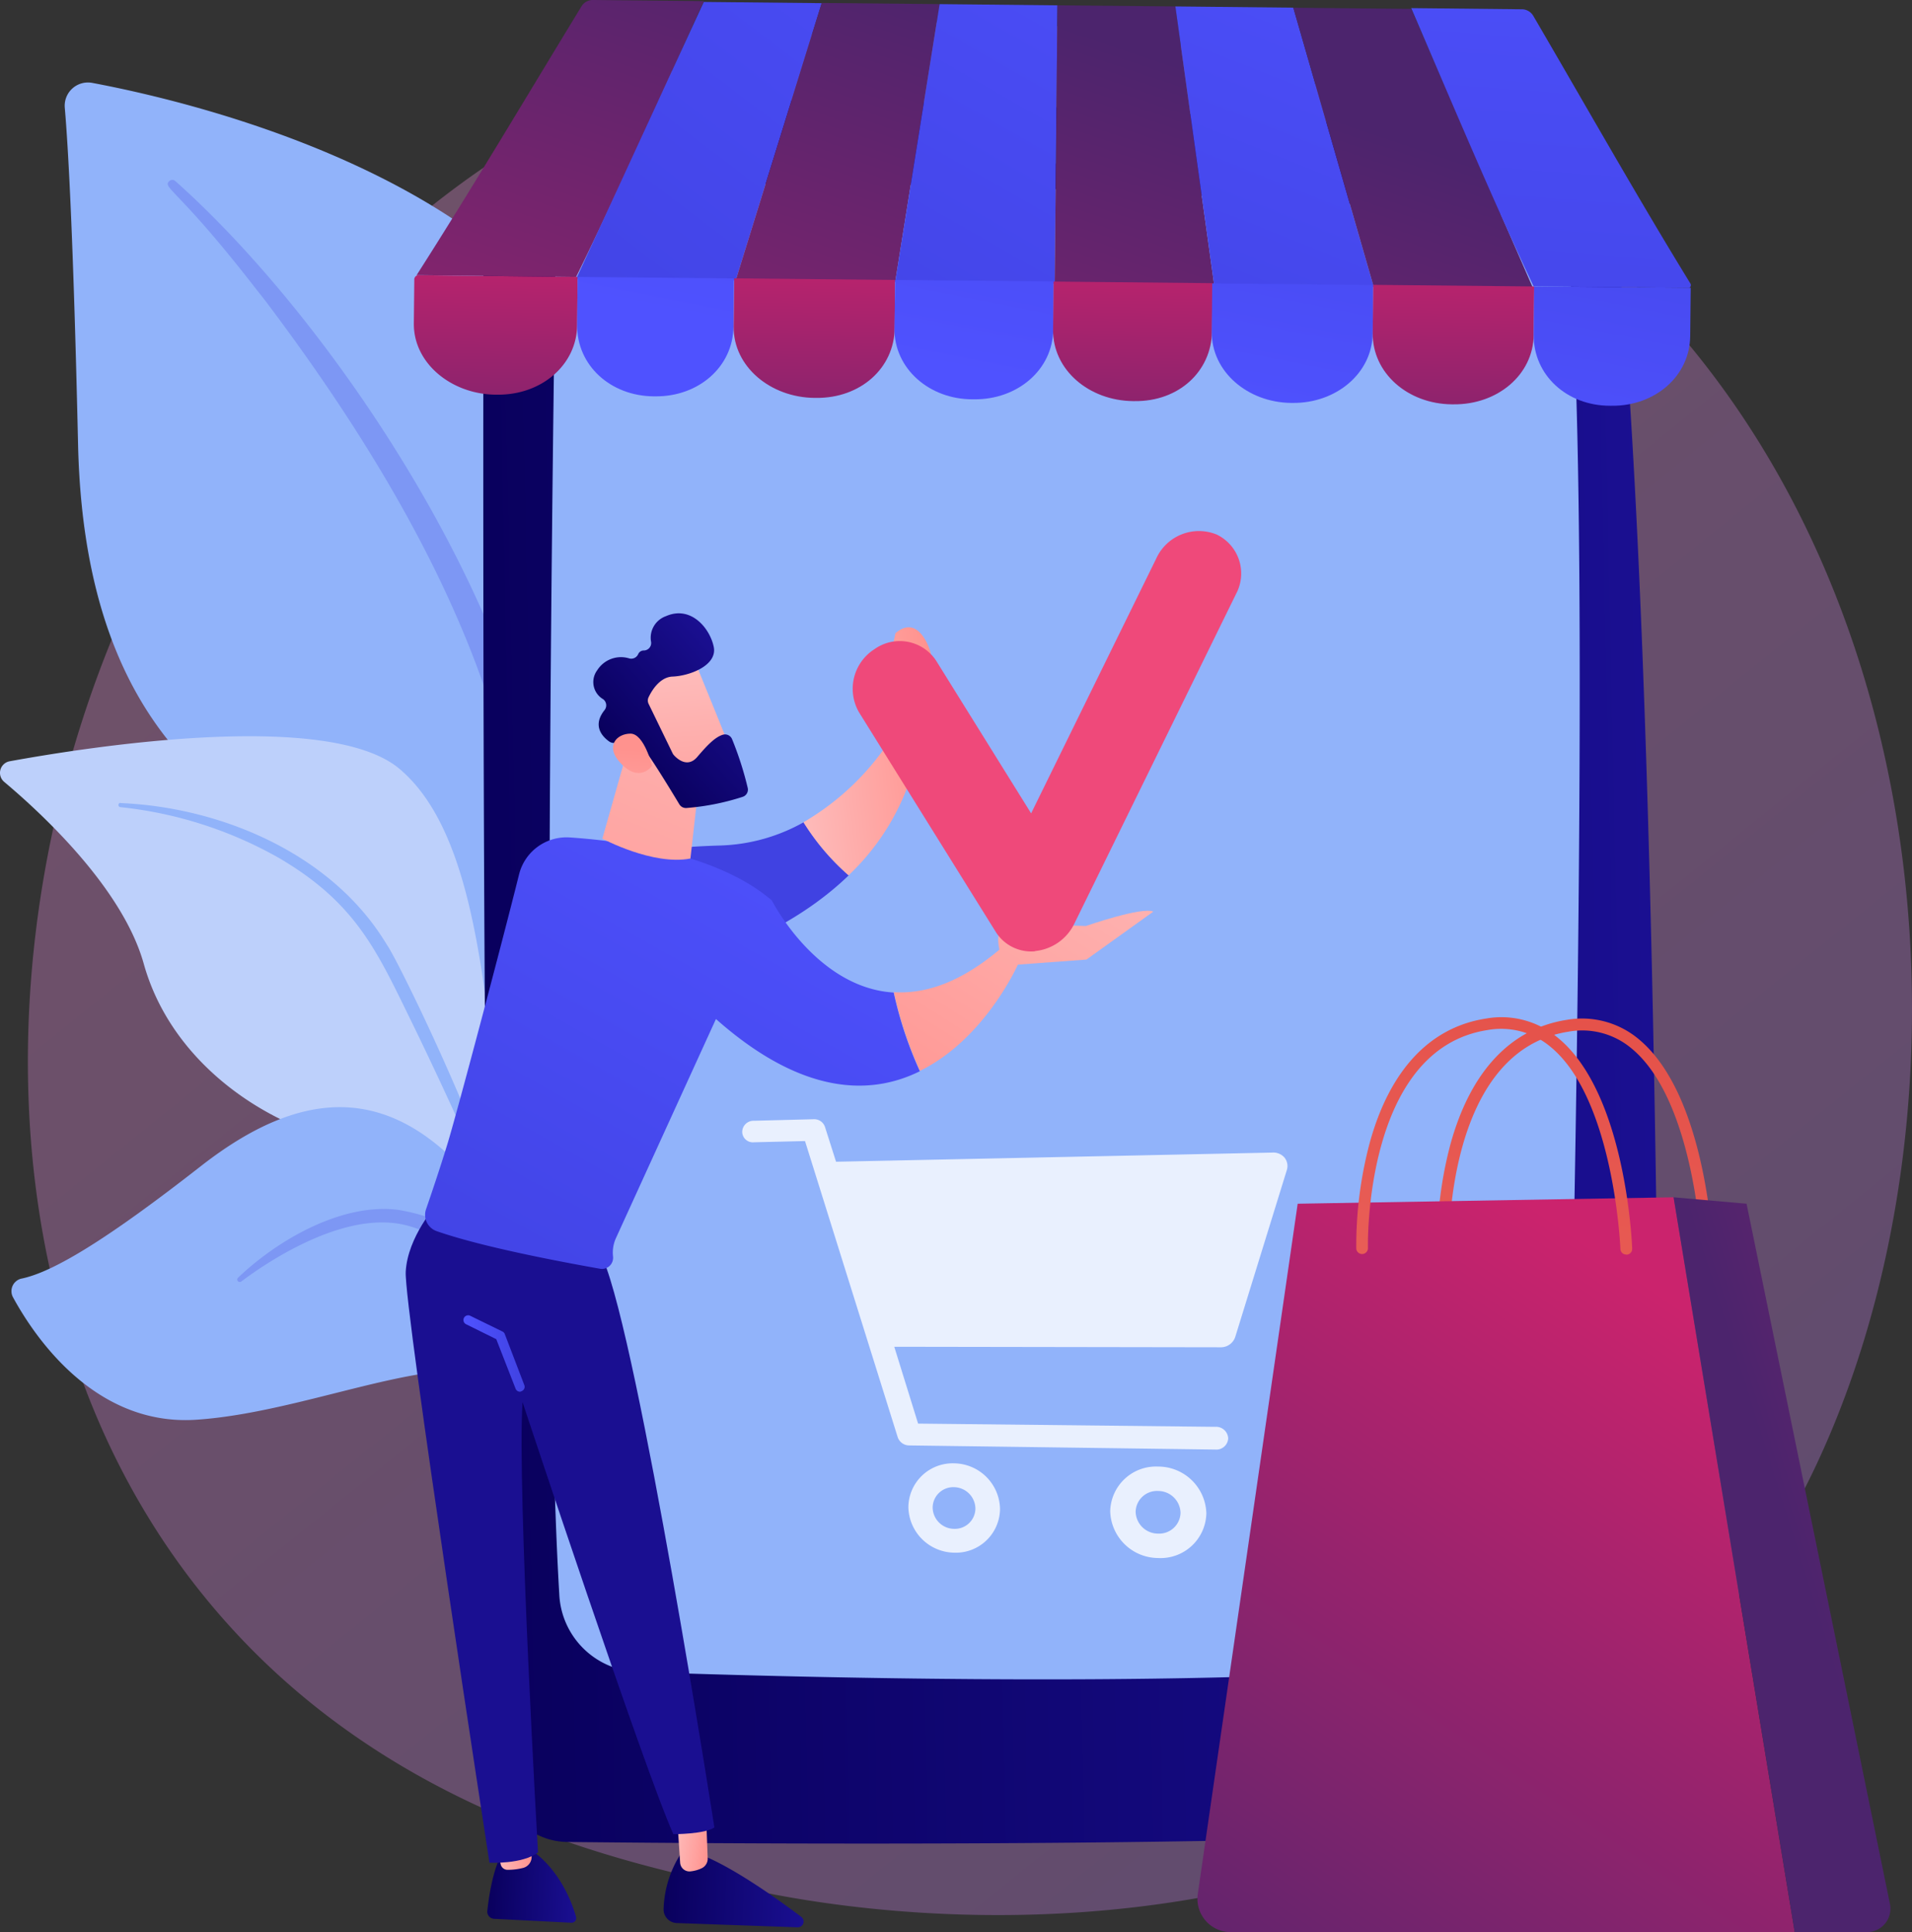 <svg xmlns="http://www.w3.org/2000/svg" xmlns:xlink="http://www.w3.org/1999/xlink" viewBox="0 0 296.89 300"><rect x="0" y="0" width="296.89" height="300" fill="#333333" stroke="none"/><defs><style>.cls-1{opacity:0.3;isolation:isolate;fill:url(#Sfumatura_senza_nome_8);}.cls-2{fill:#91b3fa;}.cls-3{fill:#7d97f4;}.cls-4{fill:#bdd0fb;}.cls-5{fill:url(#linear-gradient);}.cls-6{fill:#1f5aa9;}.cls-7{opacity:0.8;}.cls-8{fill:#fff;}.cls-9{fill:url(#linear-gradient-2);}.cls-10{fill:url(#linear-gradient-3);}.cls-11{fill:url(#linear-gradient-4);}.cls-12{fill:url(#linear-gradient-5);}.cls-13{fill:url(#linear-gradient-6);}.cls-14{fill:url(#linear-gradient-7);}.cls-15{fill:url(#linear-gradient-8);}.cls-16{fill:url(#linear-gradient-9);}.cls-17{fill:url(#linear-gradient-10);}.cls-18{fill:url(#linear-gradient-11);}.cls-19{fill:url(#linear-gradient-12);}.cls-20{fill:url(#linear-gradient-13);}.cls-21{fill:url(#linear-gradient-14);}.cls-22{fill:url(#linear-gradient-15);}.cls-23{fill:url(#linear-gradient-16);}.cls-24{fill:url(#Sfumatura_senza_nome_45);}.cls-25{fill:url(#linear-gradient-17);}.cls-26{fill:url(#Sfumatura_senza_nome_92);}.cls-27{fill:url(#Sfumatura_senza_nome_92-2);}.cls-28{fill:url(#linear-gradient-18);}.cls-29{fill:url(#Sfumatura_senza_nome_92-3);}.cls-30{fill:url(#linear-gradient-19);}.cls-31{fill:url(#Sfumatura_senza_nome_92-4);}.cls-32{fill:url(#linear-gradient-20);}.cls-33{fill:url(#Sfumatura_senza_nome_92-5);}.cls-34{fill:url(#linear-gradient-21);}.cls-35{fill:url(#Sfumatura_senza_nome_92-6);}.cls-36{fill:url(#linear-gradient-22);}.cls-37{fill:url(#Sfumatura_senza_nome_92-7);}.cls-38{fill:url(#linear-gradient-23);}.cls-39{fill:url(#Sfumatura_senza_nome_92-8);}.cls-40{fill:url(#linear-gradient-24);}.cls-41{fill:url(#Sfumatura_senza_nome_92-9);}.cls-42{fill:url(#linear-gradient-25);}.cls-43{fill:url(#Sfumatura_senza_nome_92-10);}.cls-44{fill:url(#linear-gradient-26);}</style><linearGradient id="Sfumatura_senza_nome_8" x1="334.93" y1="384.11" x2="73.39" y2="59.29" gradientUnits="userSpaceOnUse"><stop offset="0" stop-color="#b37cff"/><stop offset="1" stop-color="#f895e7"/></linearGradient><linearGradient id="linear-gradient" x1="4.45" y1="217.86" x2="186.51" y2="217.86" gradientTransform="translate(65.22 -65.37) rotate(-1.25)" gradientUnits="userSpaceOnUse"><stop offset="0" stop-color="#09005d"/><stop offset="1" stop-color="#1a0f91"/></linearGradient><linearGradient id="linear-gradient-2" x1="-6989.58" y1="-33.34" x2="-6975.69" y2="-33.34" gradientTransform="translate(7054.69 680.02) rotate(2.91)" xlink:href="#linear-gradient"/><linearGradient id="linear-gradient-3" x1="-6832.84" y1="-302.9" x2="-6827.21" y2="-302.9" gradientTransform="translate(6900.5 -177.38) rotate(-6.43)" gradientUnits="userSpaceOnUse"><stop offset="0" stop-color="#febbba"/><stop offset="1" stop-color="#ff928e"/></linearGradient><linearGradient id="linear-gradient-4" x1="-6900.78" y1="-258.69" x2="-6878.99" y2="-258.69" gradientTransform="translate(6990.76 792.57) rotate(2)" xlink:href="#linear-gradient"/><linearGradient id="linear-gradient-5" x1="-6975.56" y1="-80.46" x2="-6969.95" y2="-80.46" gradientTransform="translate(7004.48 1314.51) rotate(7.83)" xlink:href="#linear-gradient-3"/><linearGradient id="linear-gradient-6" x1="215.12" y1="61.86" x2="120.68" y2="192.13" gradientTransform="matrix(1, 0, 0, 1, 0, 0)" xlink:href="#linear-gradient"/><linearGradient id="linear-gradient-7" x1="72" y1="210.15" x2="81.48" y2="210.15" gradientUnits="userSpaceOnUse"><stop offset="0" stop-color="#4f52ff"/><stop offset="1" stop-color="#4042e2"/></linearGradient><linearGradient id="linear-gradient-8" x1="123.39" y1="30.16" x2="115.43" y2="87.31" xlink:href="#linear-gradient-7"/><linearGradient id="linear-gradient-9" x1="-6767.28" y1="-465.41" x2="-6744.74" y2="-465.41" xlink:href="#linear-gradient-3"/><linearGradient id="linear-gradient-10" x1="129.32" y1="119.37" x2="75.78" y2="214.86" xlink:href="#linear-gradient-7"/><linearGradient id="linear-gradient-11" x1="-6720.14" y1="-461.62" x2="-6765.12" y2="-405.66" xlink:href="#linear-gradient-3"/><linearGradient id="linear-gradient-12" x1="-6711.61" y1="-454.77" x2="-6756.6" y2="-398.8" xlink:href="#linear-gradient-3"/><linearGradient id="linear-gradient-13" x1="-6770.75" y1="-495.44" x2="-6814.31" y2="-415.39" xlink:href="#linear-gradient-3"/><linearGradient id="linear-gradient-14" x1="-5731.98" y1="-1299.11" x2="-5751.24" y2="-1273.63" gradientTransform="translate(5251.25 -2733.97) rotate(-41.65)" xlink:href="#linear-gradient-3"/><linearGradient id="linear-gradient-15" x1="-5746.69" y1="-1292.96" x2="-5723.69" y2="-1292.96" gradientTransform="translate(5251.25 -2733.97) rotate(-41.65)" xlink:href="#linear-gradient"/><linearGradient id="linear-gradient-16" x1="-5760.18" y1="-1278.93" x2="-5744.74" y2="-1294.78" gradientTransform="translate(5251.25 -2733.97) rotate(-41.65)" xlink:href="#linear-gradient-3"/><linearGradient id="Sfumatura_senza_nome_45" x1="152.02" y1="7.4" x2="158.47" y2="62.8" gradientUnits="userSpaceOnUse"><stop offset="0" stop-color="#a737d5"/><stop offset="1" stop-color="#ef497a"/></linearGradient><linearGradient id="linear-gradient-17" x1="273.18" y1="118.08" x2="232.67" y2="217.18" gradientUnits="userSpaceOnUse"><stop offset="0" stop-color="#e1473d"/><stop offset="1" stop-color="#e9605a"/></linearGradient><linearGradient id="Sfumatura_senza_nome_92" x1="265.6" y1="206.06" x2="181.69" y2="329.03" gradientUnits="userSpaceOnUse"><stop offset="0" stop-color="#cb236d"/><stop offset="1" stop-color="#4c246d"/></linearGradient><linearGradient id="Sfumatura_senza_nome_92-2" x1="393.36" y1="205.56" x2="279.06" y2="241.73" xlink:href="#Sfumatura_senza_nome_92"/><linearGradient id="linear-gradient-18" x1="262.35" y1="113.65" x2="221.84" y2="212.76" xlink:href="#linear-gradient-17"/><linearGradient id="Sfumatura_senza_nome_92-3" x1="331.15" y1="-537.07" x2="365.15" y2="-671.61" gradientTransform="matrix(0.93, 0.01, -0.01, 1.2, -252.73, 782.09)" xlink:href="#Sfumatura_senza_nome_92"/><linearGradient id="linear-gradient-19" x1="397.71" y1="-679.92" x2="327.72" y2="-561.1" gradientTransform="matrix(0.93, 0, 0, 1.2, -217.15, 745.38)" xlink:href="#linear-gradient-7"/><linearGradient id="Sfumatura_senza_nome_92-4" x1="375.6" y1="-525.83" x2="409.59" y2="-660.38" gradientTransform="matrix(0.93, 0.01, -0.01, 1.2, -252.73, 782.09)" xlink:href="#Sfumatura_senza_nome_92"/><linearGradient id="linear-gradient-20" x1="424.55" y1="-661.9" x2="377.35" y2="-555.56" gradientTransform="matrix(0.93, 0, 0, 1.2, -217.15, 745.38)" xlink:href="#linear-gradient-7"/><linearGradient id="Sfumatura_senza_nome_92-5" x1="421.24" y1="-514.3" x2="455.23" y2="-648.84" gradientTransform="matrix(0.93, 0.01, -0.01, 1.2, -252.73, 782.09)" xlink:href="#Sfumatura_senza_nome_92"/><linearGradient id="linear-gradient-21" x1="459.11" y1="-650.96" x2="428.73" y2="-552.76" gradientTransform="matrix(0.93, 0, 0, 1.2, -217.15, 745.38)" xlink:href="#linear-gradient-7"/><linearGradient id="Sfumatura_senza_nome_92-6" x1="464.63" y1="-503.33" x2="498.63" y2="-637.88" gradientTransform="matrix(0.93, 0.01, -0.01, 1.2, -252.73, 782.09)" xlink:href="#Sfumatura_senza_nome_92"/><linearGradient id="linear-gradient-22" x1="492.33" y1="-653.67" x2="485.82" y2="-544.62" gradientTransform="matrix(0.93, 0, 0, 1.2, -217.15, 745.38)" xlink:href="#linear-gradient-7"/><linearGradient id="Sfumatura_senza_nome_92-7" x1="345.39" y1="-627.16" x2="345.19" y2="-578.29" gradientTransform="matrix(0.93, 0.01, -0.01, 1.2, -252.73, 782.09)" xlink:href="#Sfumatura_senza_nome_92"/><linearGradient id="linear-gradient-23" x1="340.43" y1="-581.14" x2="349.84" y2="-642.63" gradientTransform="matrix(0.93, 0, 0, 1.2, -217.15, 745.38)" xlink:href="#linear-gradient-7"/><linearGradient id="Sfumatura_senza_nome_92-8" x1="398.38" y1="-627.15" x2="398.18" y2="-578.29" gradientTransform="matrix(0.93, 0.01, -0.01, 1.2, -252.73, 782.09)" xlink:href="#Sfumatura_senza_nome_92"/><linearGradient id="linear-gradient-24" x1="392.3" y1="-573.21" x2="401.7" y2="-634.7" gradientTransform="matrix(0.93, 0, 0, 1.2, -217.15, 745.38)" xlink:href="#linear-gradient-7"/><linearGradient id="Sfumatura_senza_nome_92-9" x1="451.37" y1="-627.15" x2="451.17" y2="-578.29" gradientTransform="matrix(0.93, 0.01, -0.01, 1.2, -252.73, 782.09)" xlink:href="#Sfumatura_senza_nome_92"/><linearGradient id="linear-gradient-25" x1="444.16" y1="-565.28" x2="453.57" y2="-626.77" gradientTransform="matrix(0.93, 0, 0, 1.2, -217.15, 745.38)" xlink:href="#linear-gradient-7"/><linearGradient id="Sfumatura_senza_nome_92-10" x1="504.76" y1="-627.15" x2="504.56" y2="-578.29" gradientTransform="matrix(0.93, 0.01, -0.01, 1.2, -252.73, 782.09)" xlink:href="#Sfumatura_senza_nome_92"/><linearGradient id="linear-gradient-26" x1="496.22" y1="-557.32" x2="505.62" y2="-618.81" gradientTransform="matrix(0.93, 0, 0, 1.2, -217.15, 745.38)" xlink:href="#linear-gradient-7"/></defs><g id="Livello_2" data-name="Livello 2"><g id="Illustration"><path class="cls-1" d="M263,256a106,106,0,0,1-16.18,13.62C194,307.51,131.54,296.47,118.26,293.77c-19.6-4-57.49-11.67-84.89-43.89-41.45-48.74-35-125.54-2.84-176.23,5.88-9.27,36.94-60.74,100.08-69,38.21-5,82.75,5.08,115,32.1C313.32,93.49,308.5,208.08,263,256Z"/><path class="cls-2" d="M81,188.63s.91-38.14-16.66-48.34-51-16.59-52.22-71.36c-.73-32.06-1.53-46.08-2.06-52.2a3.61,3.61,0,0,1,4.27-3.86C31,16,85,28.9,96.37,65.79,109.81,109.53,81,188.63,81,188.63Z"/><path class="cls-3" d="M27.22,28.11C45.49,44.39,66.6,73.22,77.86,102.05c1.45,4.75,5.67,14.85,7.51,32.8,1.64,15,.82,30.79-1.17,41.27a1.22,1.22,0,0,1-1.42,1,1.24,1.24,0,0,1-1-1.4,167.36,167.36,0,0,0-3.87-60.26c-6.65-24.67-21.47-48.59-36.8-68.88l-1.58-2C27.67,29.3,25.17,29.19,26.28,28.12A.69.69,0,0,1,27.22,28.11Z"/><path class="cls-4" d="M109.26,262c2.38,1.16-22.5-30.12-30.29-79.26-3.67-23.15-3.72-52.16-16.91-63.34-11-9.3-48.33-3.43-60.55-1.2a1.83,1.83,0,0,0-.85,3.21c5.86,4.92,18.39,16.53,21.66,28.23,4.31,15.43,19,25.24,32.1,27.89s20.43,5.23,26.82,26.23S102.51,258.65,109.26,262Z"/><path class="cls-2" d="M18.7,124.69c15.59.65,32.33,7.77,40.82,21.11l.8,1.27c1.86,3,12.35,24.21,18.18,41.8a.42.42,0,0,1-.79.28c-4.06-9.94-9.89-22.54-14.54-32-5-10.28-8.47-17.25-19.83-23.92a63.24,63.24,0,0,0-24.69-7.91.34.34,0,0,1,.05-.67Z"/><path class="cls-2" d="M98.6,266.08c1.41.74-7.95-15.36-8.66-29.54S86,198.14,73.78,183.65,48.15,167.85,31.27,181c-14.07,11-22.84,16.51-28,17.54A2,2,0,0,0,2,201.39c3.3,6.08,12.63,20,28.3,19.06,20-1.26,44.21-14.25,51.59-3.41s6.43,16.9,6.66,22S89.26,261.16,98.6,266.08Z"/><path class="cls-3" d="M36.94,198.41c6.13-5.87,16.1-11.64,24.81-10.57,11.34,1.83,18.89,9.4,23,20.67A68,68,0,0,1,88,221.72a.37.37,0,0,1-.73.15c-.69-2.75-1.38-5.64-2.41-8.62C78.88,194,66.12,191.4,65.62,191c-1,.09-6.81-4.29-20.68,3.18a60.53,60.53,0,0,0-7.48,4.8h0a.39.39,0,0,1-.54-.08A.38.38,0,0,1,36.94,198.41Z"/><path class="cls-5" d="M87.58,16.62A13.69,13.69,0,0,0,75.09,30.23C75,73.57,74.76,223,77.59,275.93A10.63,10.63,0,0,0,88.09,286c27.76.3,107.61.85,152.94-2.05a17.9,17.9,0,0,0,16.77-17.88c-.06-46.58-.82-179.64-7.48-236a9.73,9.73,0,0,0-8.9-8.57C215,19.41,128.61,13.05,87.58,16.62Z"/><path class="cls-2" d="M86.23,41.59c-.54,37.06-2.1,160.37.61,205.88a12.65,12.65,0,0,0,12,12.12c26.27.92,93.63,2.69,132-1.53a14.24,14.24,0,0,0,12.38-14c1-37.83,3.55-152.67.92-197.67A14,14,0,0,0,231.32,33c-28.44-1.92-101.48-6.34-134.12-3.62A12.22,12.22,0,0,0,86.23,41.59Z"/><path class="cls-6" d="M149.7,23.06A1.92,1.92,0,0,0,151.56,25c5.06.15,19.3.59,25.66.82a1.93,1.93,0,0,0,1.95-2.33,2,2,0,0,0-1.79-1.73c-4.31-.3-17.3-1.11-25.88-.61A2,2,0,0,0,149.7,23.06Z"/><g class="cls-7"><path class="cls-8" d="M199.44,179.72a2.3,2.3,0,0,0-1.9-.76l-67.72,1.42L128.11,175a1.76,1.76,0,0,0-1.75-1.22l-9.3.24a1.75,1.75,0,0,0-1.81,1.72,1.65,1.65,0,0,0,1.81,1.62l7.94-.19,14.38,45.94a1.89,1.89,0,0,0,1.79,1.32l47.54.64a1.84,1.84,0,0,0,2-1.74,1.88,1.88,0,0,0-2-1.79l-46.15-.5-3.7-11.93,50.71.08a2.35,2.35,0,0,0,2.24-1.62l8-25.88A2.08,2.08,0,0,0,199.44,179.72Z"/><path class="cls-8" d="M148.13,227.21a6.87,6.87,0,0,0-7.08,6.79,7.22,7.22,0,0,0,7.08,7.08,6.86,6.86,0,0,0,7.15-6.78A7.22,7.22,0,0,0,148.13,227.21Zm0,10.17a3.36,3.36,0,0,1-3.31-3.3,3.2,3.2,0,0,1,3.31-3.17,3.38,3.38,0,0,1,3.33,3.31A3.19,3.19,0,0,1,148.13,237.38Z"/><path class="cls-8" d="M179.81,227.71a7.11,7.11,0,0,0-7.42,6.94,7.48,7.48,0,0,0,7.42,7.26,7.11,7.11,0,0,0,7.51-6.94A7.49,7.49,0,0,0,179.81,227.71Zm0,10.41a3.48,3.48,0,0,1-3.47-3.38,3.31,3.31,0,0,1,3.47-3.24,3.49,3.49,0,0,1,3.5,3.38A3.32,3.32,0,0,1,179.81,238.12Z"/></g><path class="cls-9" d="M78.07,287.56s-1.67,2.35-2.4,9.14a1.12,1.12,0,0,0,1,1.23l12.06.61a.72.72,0,0,0,.72-.9c-.6-2.13-2.48-7.34-7.1-10.49Z"/><path class="cls-10" d="M76.43,283.88l1.32,5.61a1.09,1.09,0,0,0,1,.83,9.51,9.51,0,0,0,2.54-.31,1.77,1.77,0,0,0,1.25-1.9l-.62-5.5Z"/><path class="cls-11" d="M105.6,288a16.82,16.82,0,0,0-2.56,8.44,2.12,2.12,0,0,0,2.07,2.15l18.73.66a.9.9,0,0,0,.58-1.62c-3.46-2.61-10.27-7.5-15.24-9.51Z"/><path class="cls-12" d="M105.13,282l.48,7.2a1.45,1.45,0,0,0,1.55,1.37,5.32,5.32,0,0,0,1.73-.46,1.65,1.65,0,0,0,1-1.59l-.33-8.69Z"/><path class="cls-13" d="M67.83,187S63.3,192,63,197.45,76,289.22,76,289.22s5.12.27,7.54-1.6c0,0-3.27-56.64-2.4-69.91,0,0,18.84,56.93,23.42,67.08,0,0,4.92,0,6.37-1.05,0,0-11.73-75.23-17.28-88.21Z"/><path class="cls-14" d="M80.75,216.09a.74.74,0,0,1-.69-.47l-3-7.69-4.69-2.32a.73.73,0,0,1,.65-1.31l5,2.44a.72.72,0,0,1,.36.39l3.06,8A.73.73,0,0,1,81,216,.8.8,0,0,1,80.75,216.09Z"/><path class="cls-15" d="M111.83,131.28c-21.38.63-26.42,5.64-26.42,5.64l12,14.92s20.76-2.76,34.38-15.93a36.68,36.68,0,0,1-7-8.24A28.11,28.11,0,0,1,111.83,131.28Z"/><path class="cls-16" d="M144.54,101.51c-.11-.68-1.91-6.26-5.5-3.19l-.87,4.1a6.07,6.07,0,0,0-.07,3.63l1.32,3.25a5.82,5.82,0,0,1-.66,4.74,40.49,40.49,0,0,1-14,13.63,36.68,36.68,0,0,0,7,8.24,36.7,36.7,0,0,0,10.72-19.09,2.85,2.85,0,0,0,1.69-3Z"/><path class="cls-17" d="M119.85,139.81c-8.36-7.19-23-9.22-31.36-9.78a7.59,7.59,0,0,0-7.89,5.73c-2.58,10.37-9.73,37.38-11.18,42.05-1.18,3.83-2.45,7.58-3.26,9.93a2.68,2.68,0,0,0,1.65,3.42C75.1,193.71,88,196.08,93.19,197a1.73,1.73,0,0,0,2-1.91,5.45,5.45,0,0,1,.46-2.87l15.52-34c13.4,11.87,24,11.9,31.66,8.11a60.42,60.42,0,0,1-4.06-12.22C126.72,153.38,119.85,139.81,119.85,139.81Z"/><path class="cls-18" d="M158.11,149.65l-2.46-2.6c-6.38,5.53-12,7.31-16.86,7a60.42,60.42,0,0,0,4.06,12.22C153,161.3,158.11,149.65,158.11,149.65Z"/><path class="cls-19" d="M156.6,149.88l12.1-.89,10.38-7.44c-1.7-.82-10.47,2.23-10.47,2.23s-9.56-.36-12.11-.07c-2.11.23-1.47,3.24-1.19,4.25.06.21.1.33.1.33Z"/><path class="cls-20" d="M98.13,114l-4.6,16.21s7.87,4.23,13.68,3.09l1.6-14.29Z"/><path class="cls-21" d="M107.67,102.22c.17.19,6.43,15.76,6.43,15.76l-9,3.39L97,107.49S104.85,99.05,107.67,102.22Z"/><path class="cls-22" d="M100.73,109.32l3.71,7.64a1.27,1.27,0,0,0,.18.27c.44.5,2.09,2.1,3.63.32,1.39-1.62,2.69-3.08,4-3.47a1.18,1.18,0,0,1,1.43.7,51.4,51.4,0,0,1,2.43,7.58,1.18,1.18,0,0,1-.81,1.37,37.8,37.8,0,0,1-8.74,1.73,1.2,1.2,0,0,1-1.07-.57c-1.09-1.82-4.45-7.35-5.62-8.75s-3.4-1-4.36-.81a1.2,1.2,0,0,1-.9-.19c-.93-.65-2.75-2.36-.74-4.88a1.19,1.19,0,0,0-.22-1.7,3.08,3.08,0,0,1-.91-4.5,4.36,4.36,0,0,1,5-1.82,1.18,1.18,0,0,0,1.36-.68A.94.94,0,0,1,100,101a1.16,1.16,0,0,0,1.1-1.33,3.55,3.55,0,0,1,2.31-4c3.89-1.71,6.84,1.91,7.42,4.78s-3.75,4.5-6.39,4.6c-2,.07-3.26,2.21-3.74,3.23A1.18,1.18,0,0,0,100.73,109.32Z"/><path class="cls-23" d="M101.25,118.91s-1.22-5-3.35-5-4,1.94-1.57,4.54C99.32,121.7,101.25,118.91,101.25,118.91Z"/><path class="cls-24" d="M160.63,147.71a6.49,6.49,0,0,1-6-3l-21.25-34.12a7.29,7.29,0,0,1,2.4-9.79,6.76,6.76,0,0,1,9.59,1.8l14.74,23.69,19.45-39.61A7.28,7.28,0,0,1,188.93,83a6.71,6.71,0,0,1,3,9.22l-25.13,51.23a7.59,7.59,0,0,1-6,4.21Z"/><path class="cls-25" d="M224.05,195a.9.9,0,0,1-.9-.88,61.9,61.9,0,0,1,2.08-16.49c3.1-11.24,9.31-17.9,18-19.27a13.71,13.71,0,0,1,11.24,3C264.92,170,265.92,193.12,266,194.1a.91.91,0,0,1-1.81.07c0-.23-1-23.29-10.86-31.39a11.91,11.91,0,0,0-9.8-2.59c-19.25,3-18.55,33.61-18.54,33.92a.9.9,0,0,1-.87.93Z"/><path class="cls-26" d="M186,294,201.5,186.9l58.37-1L278.68,300H191A5.18,5.18,0,0,1,186,294Z"/><path class="cls-27" d="M271.2,186.9l-11.33-1L278.68,300h11.25a3.65,3.65,0,0,0,3.53-4.41Z"/><path class="cls-28" d="M252.51,194.79a.9.9,0,0,1-.9-.87c0-.23-1-23.29-10.86-31.39a11.92,11.92,0,0,0-9.81-2.59c-19.23,3-18.54,33.61-18.53,33.92a.91.91,0,0,1-1.81.06,62.11,62.11,0,0,1,2.09-16.49c3.1-11.25,9.31-17.91,18-19.27a13.62,13.62,0,0,1,11.24,3c10.48,8.61,11.48,31.74,11.51,32.72a.9.9,0,0,1-.86.93Z"/><path class="cls-29" d="M92.17,0a2.06,2.06,0,0,0-1.85.94c-8.54,14-17.09,28.43-25.63,41.78L89.46,43C96.06,29.6,102.67,14.7,109.28.17Z"/><path class="cls-30" d="M114.23,43.55,89.46,43.3q9.92-21.51,19.82-43l18.31.19Z"/><path class="cls-31" d="M139,43.8l-24.77-.25L127.59.46,145.9.64Z"/><path class="cls-32" d="M163.77,44.05,139,43.8,145.9.64l18.3.19Q164,22.45,163.77,44.05Z"/><path class="cls-33" d="M188.54,44.3l-24.77-.25Q164,22.44,164.2.83L182.51,1Z"/><path class="cls-34" d="M213.31,44.55l-24.77-.25L182.51,1l18.31.19Q207.06,22.88,213.31,44.55Z"/><path class="cls-35" d="M238.07,44.8l-24.76-.25Q207.05,22.88,200.82,1.2l18.31.18Q228.6,23.1,238.07,44.8Z"/><path class="cls-36" d="M238.07,2.44a2.06,2.06,0,0,0-1.83-1l-17.11-.18c6.31,14.66,12.62,29.7,19,43.2l24.08.24c.28,0,.44-.4.27-.68C254.3,30.71,246.19,16.33,238.07,2.44Z"/><path class="cls-37" d="M64.93,42.73a.68.68,0,0,0-.6.75l-.07,6.73c-.06,6.23,5.87,11,12.69,11.07h.27c6.82.07,12.34-4.58,12.4-10.82L89.69,43Z"/><path class="cls-38" d="M89.69,43l-.07,7.48c-.06,6.24,5.16,11,11.87,11.06h.26c6.71.07,12.08-4.59,12.14-10.82l.08-7.49Z"/><path class="cls-39" d="M114,43.22l-.08,7.49c-.06,6.23,5.73,11,12.55,11.07h.27c6.82.07,12.11-4.58,12.18-10.82l.07-7.49Z"/><path class="cls-40" d="M139,43.47,138.89,51C138.82,57.2,144.27,62,151,62h.26c6.71.07,12.22-4.58,12.28-10.82l.08-7.49Z"/><path class="cls-41" d="M163.6,43.72l-.08,7.49c-.06,6.24,5.59,11,12.42,11.07h.26c6.82.07,11.89-4.58,12-10.82l.07-7.49Z"/><path class="cls-42" d="M188.23,44l-.07,7.49c-.07,6.24,5.61,11,12.31,11.07h.26c6.71.07,12.36-4.58,12.42-10.82l.08-7.48Z"/><path class="cls-43" d="M213.23,44.23l-.08,7.48c-.06,6.24,5.46,11,12.28,11.07h.26c6.83.07,12.4-4.58,12.46-10.81l.07-7.49Z"/><path class="cls-44" d="M238.22,44.48,238.15,52C238.09,58.2,243.26,63,250,63h.26c6.7.07,12.13-4.58,12.19-10.82l.08-7.49Z"/></g></g></svg>
